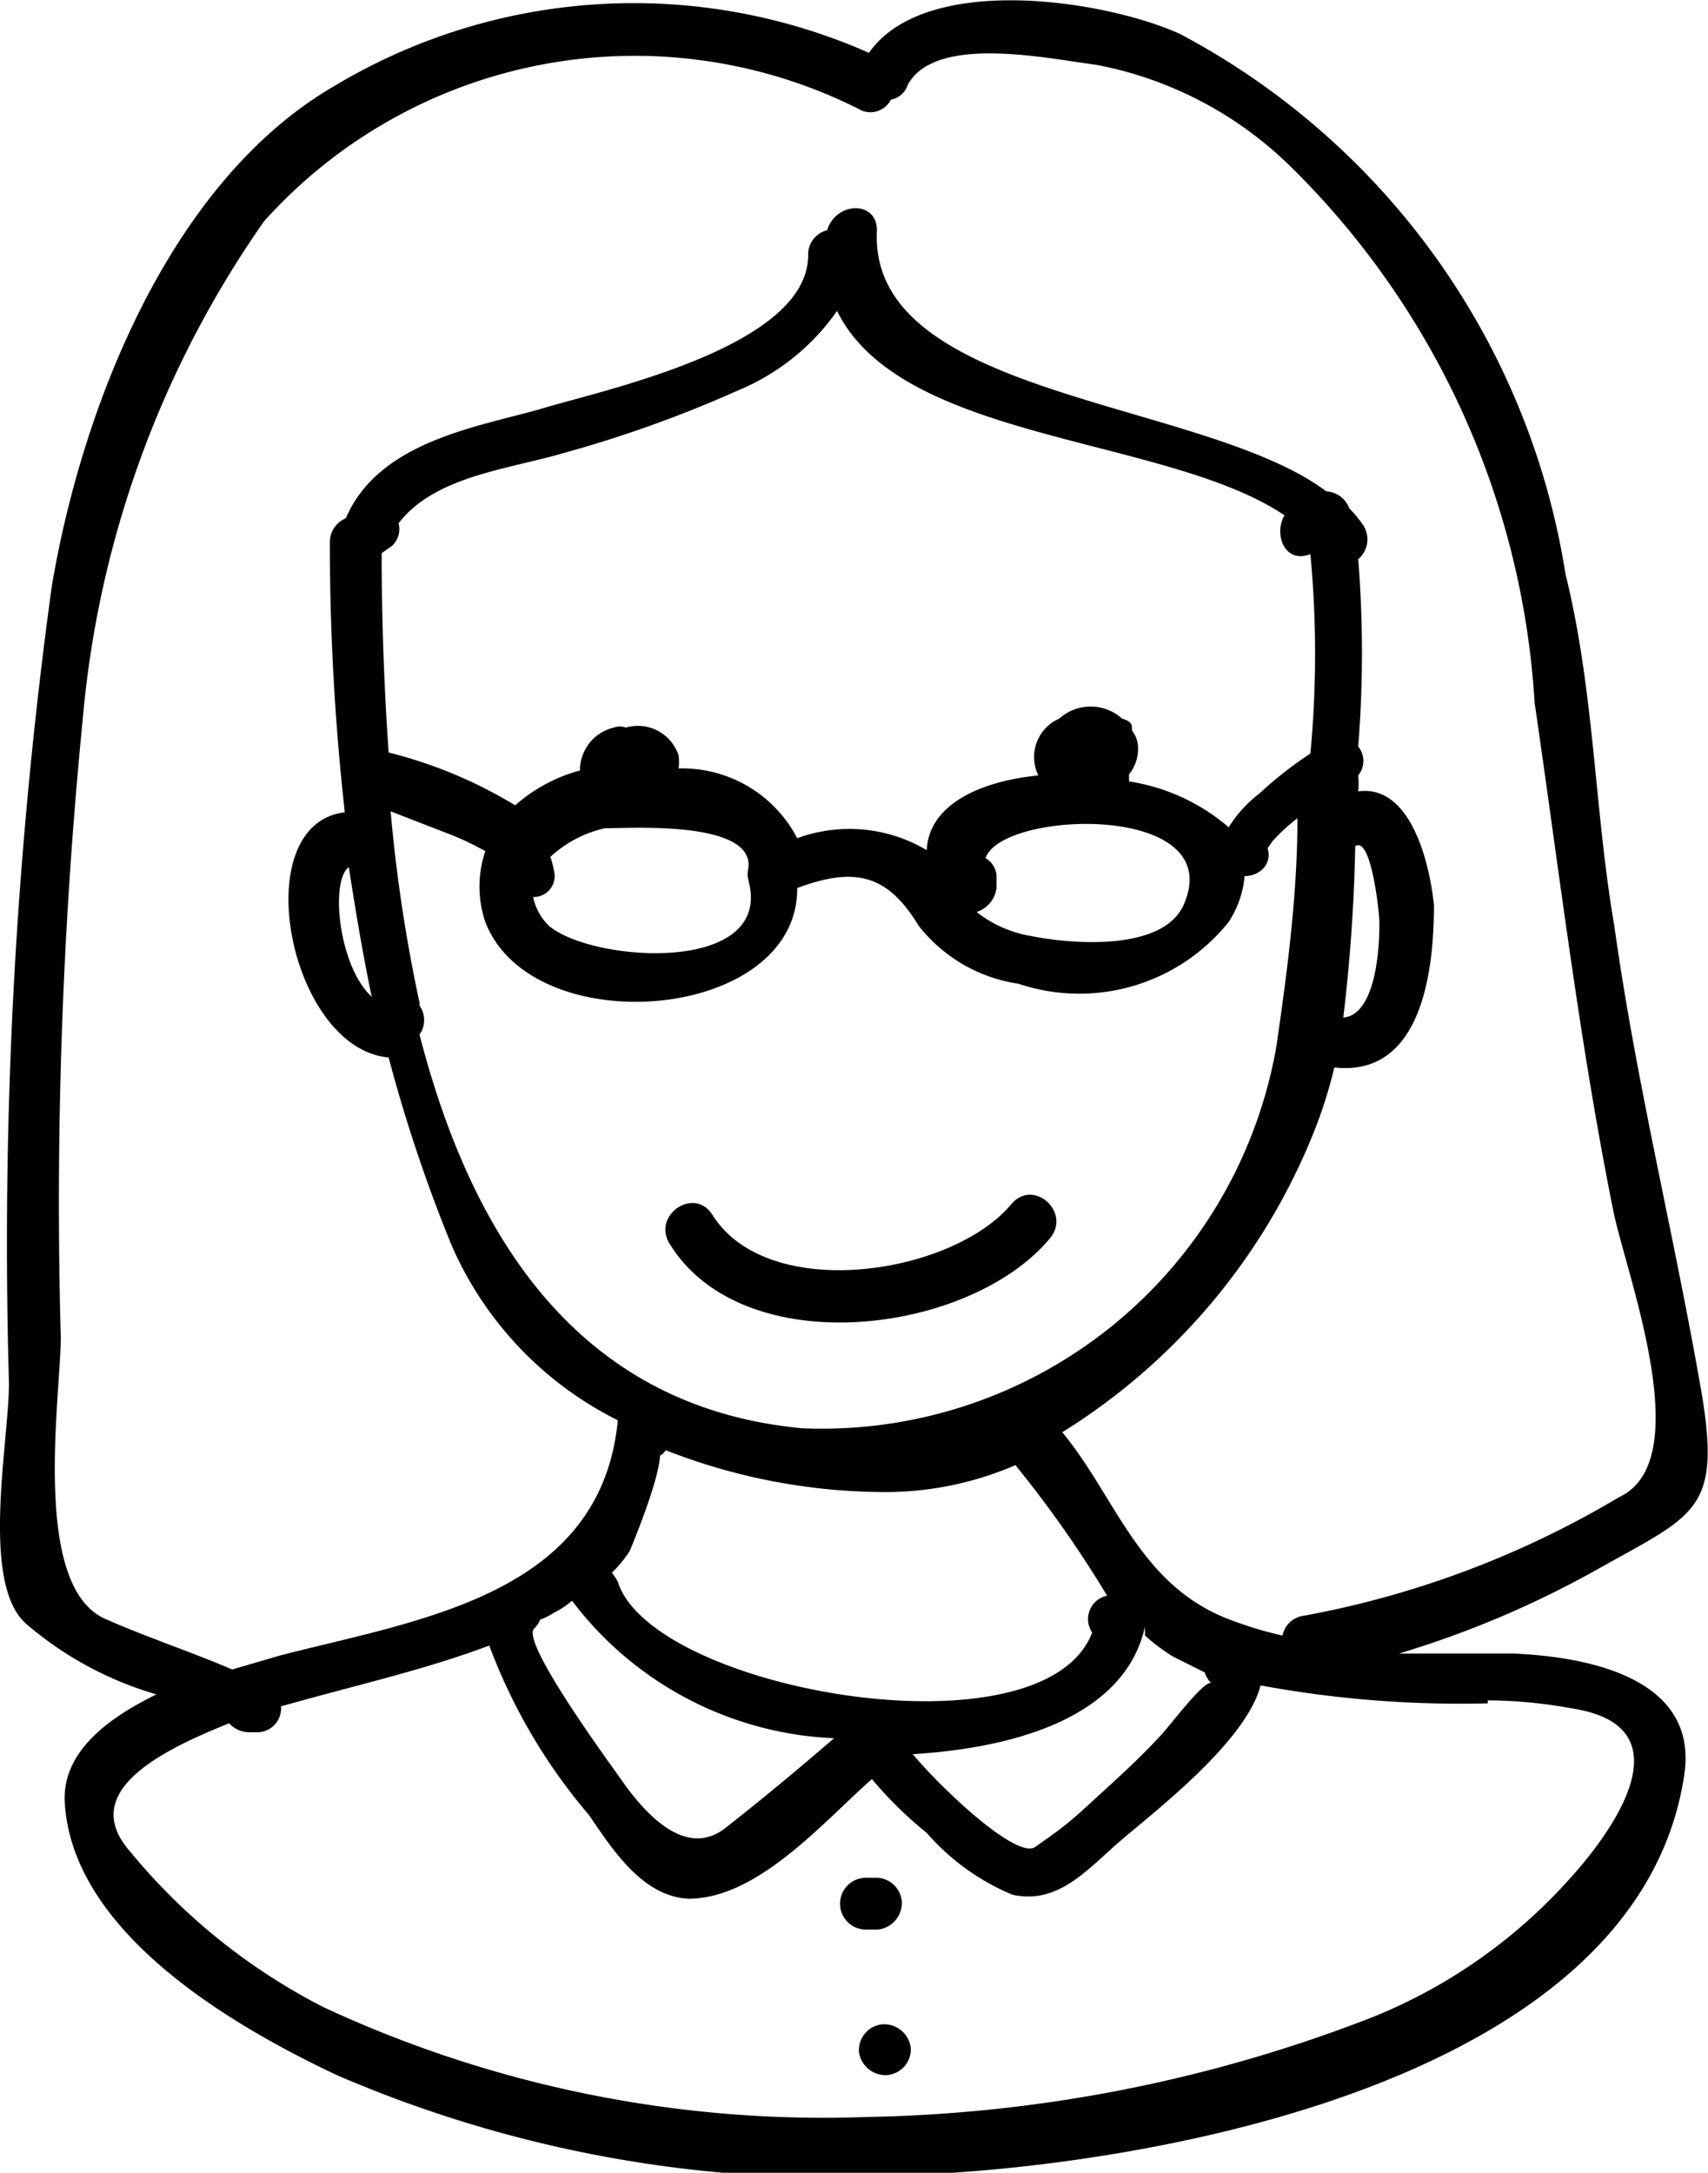 <svg xmlns="http://www.w3.org/2000/svg" viewBox="0 0 17.14 21.8"><defs><style>.cls-1{fill:#010101;}</style></defs><title>Asset 42</title><g id="Layer_2" data-name="Layer 2"><g id="Layer_1-2" data-name="Layer 1"><path class="cls-1" d="M17.08,14c-.27-1.57-.66-3.13-.88-4.71C16,8.13,16,6.93,15.71,5.76A7.44,7.44,0,0,0,11.84.34C11.09,0,9.29-.28,8.72.53A5.84,5.84,0,0,0,3.36.86C1.7,1.82.82,4.1.52,5.88a48.48,48.48,0,0,0-.43,8c0,.58-.29,2,.17,2.41A3.5,3.5,0,0,0,1.57,17c-.51.25-.95.59-.92,1.09.08,1.3,1.67,2.23,2.73,2.73a12.55,12.55,0,0,0,5.81,1c2.4-.1,7.24-.94,7.71-4,.16-1-1-1.2-1.72-1.23l-1.14,0a9.86,9.86,0,0,0,2-.85C17,15.2,17.27,15.16,17.08,14Zm-2.15,3.06a4.78,4.78,0,0,1,.84.08c1.26.19.28,1.38,0,1.69a5.32,5.32,0,0,1-2,1.41,14.68,14.68,0,0,1-5.07,1,11.89,11.89,0,0,1-5.45-1.1A6.11,6.11,0,0,1,1.3,18.57c-.51-.59.3-1,1-1.28a.27.27,0,0,0,.2.09h.09a.24.24,0,0,0,.23-.26L3,17.07c.65-.18,1.3-.33,1.91-.56a5.66,5.66,0,0,0,1,1.7c.22.32.53.82,1,.84.7,0,1.36-.78,1.84-1.2,0,0,0,0,0,0a4,4,0,0,0,.55.54,2.32,2.32,0,0,0,.86.62c.45.1.74-.24,1.06-.52s1.28-1,1.43-1.58A11,11,0,0,0,14.93,17.09Zm-10.72-7a15.61,15.61,0,0,1-.29-1.92l.54.21a2.77,2.77,0,0,1,.41.19,1.11,1.11,0,0,0,0,.71c.47,1.22,3.14,1,3.13-.34.59-.22.91-.13,1.22.38a1.56,1.56,0,0,0,1,.58,1.92,1.92,0,0,0,2.11-.62,1,1,0,0,0,.16-.46c.15,0,.28-.12.23-.28l.05-.07a1.79,1.79,0,0,1,.25-.23l0,0c0,.76-.1,1.52-.21,2.28a4.63,4.63,0,0,1-4.76,3.84c-2.25-.21-3.32-1.93-3.84-3.95A.25.25,0,0,0,4.21,10.09ZM4,5.25c.36-.47,1.09-.54,1.64-.7A12.3,12.3,0,0,0,7.4,3.92a2.28,2.28,0,0,0,1-.8c.65,1.32,3.3,1.25,4.49,2.05-.11.19,0,.49.26.39a10.68,10.68,0,0,1,0,2v0a3.9,3.9,0,0,0-.51.4,1.29,1.29,0,0,0-.31.34,2,2,0,0,0-1-.46l0-.07,0,0a.41.41,0,0,0,.09-.28.28.28,0,0,0-.06-.16c0-.06,0-.09-.1-.12a.47.47,0,0,0-.63,0,.42.42,0,0,0-.21.57,0,0,0,0,0,0,0c-.6.06-1.1.3-1.12.75A1.52,1.52,0,0,0,8,8.41a1.3,1.3,0,0,0-1.19-.7.51.51,0,0,0,0-.13.43.43,0,0,0-.53-.28.17.17,0,0,0-.12,0,.44.44,0,0,0-.34.43.09.09,0,0,0,0,0,1.62,1.62,0,0,0-.65.35,4.58,4.58,0,0,0-1.27-.53c-.05-.72-.07-1.41-.07-2l.1-.07A.23.23,0,0,0,4,5.25ZM9.89,8.61c.16-.48,2.4-.56,2,.44-.19.51-1.16.42-1.55.34a1.2,1.2,0,0,1-.54-.24A.29.29,0,0,0,10,8.91V8.78A.22.22,0,0,0,9.89,8.61Zm-4.38,0a1.18,1.18,0,0,1,.56-.3c.26,0,1.5-.08,1.44.4v0a.25.25,0,0,0,0,.12c.26.95-1.56.83-2,.46A.56.56,0,0,1,5.35,9a.21.21,0,0,0,.21-.26A1,1,0,0,0,5.51,8.56Zm1.1,6a.13.13,0,0,0,.07-.06,6.05,6.05,0,0,0,2.16.42,3.29,3.29,0,0,0,1.35-.27,11.47,11.47,0,0,1,.92,1.31.24.24,0,0,0-.15.37c-.49,1.28-4.42.58-4.76-.51a.47.47,0,0,0-.06-.09,1.24,1.24,0,0,0,.18-.22S6.7,14.66,6.61,14.52Zm4.88,1.8a2,2,0,0,0,.28.21l.32.16a.23.23,0,0,0,.07.11c-.06-.06-.43.44-.52.53-.23.25-.48.47-.73.7s-.34.28-.52.41-.92-.56-1.23-.93C10.29,17.53,11.3,17.18,11.49,16.32ZM8.37,17.44c-.36.31-.72.61-1.09.9s-.75-.08-1-.42c-.11-.16-1.06-1.44-.92-1.58a.24.24,0,0,0,.06-.09.61.61,0,0,0,.14-.07.81.81,0,0,0,.18-.12A3.48,3.48,0,0,0,8.37,17.44Zm4.72-1.23a.25.25,0,0,0-.22.2,3.89,3.89,0,0,1-.58-.18c-.87-.36-1.1-1.22-1.63-1.86a6.3,6.3,0,0,0,2.52-3,4.62,4.62,0,0,0,.21-.66h0c.89.1,1-1,1-1.63-.05-.47-.25-1.21-.76-1.14a.81.81,0,0,0,0-.16.23.23,0,0,0,0-.29,11.84,11.84,0,0,0,0-1.88.26.26,0,0,0,.05-.34,1.15,1.15,0,0,0-.14-.17v0a.26.26,0,0,0-.23-.17C12.07,4,8.71,4,8.8,2.31c0-.3-.41-.29-.5,0a.25.25,0,0,0-.19.25c0,.91-2,1.34-2.64,1.53s-1.66.32-2,1.11a.26.26,0,0,0-.16.25c0,.9.05,1.8.15,2.7-1,.12-.56,2.37.44,2.46a15.36,15.36,0,0,0,.63,1.88,3.54,3.54,0,0,0,1.67,1.76c-.17,1.76-2,2-3.39,2.36l-.48.14c-.42-.18-.85-.32-1.28-.51C.31,15.9.61,14,.61,13.42a49.29,49.29,0,0,1,.22-6.2,10.26,10.26,0,0,1,1.82-5,5,5,0,0,1,6-1.11A.23.23,0,0,0,8.94,1,.22.22,0,0,0,9.11.85C9.39.34,10.52.59,11,.65a3.79,3.79,0,0,1,1.93,1A8.24,8.24,0,0,1,15.4,7.05c.25,1.71.45,3.41.79,5.1.13.64.85,2.5.06,2.87A9.54,9.54,0,0,1,13.09,16.21Zm.39-6a17.16,17.16,0,0,0,.12-1.72h0c.15-.1.23.57.24.72s0,1-.38,1ZM3.73,10c-.33-.3-.42-1.16-.23-1.3C3.56,9.08,3.63,9.52,3.73,10Z"/><path class="cls-1" d="M10.54,12.42c.21-.26-.17-.6-.39-.34-.59.71-2.44,1-3,.11-.18-.29-.61,0-.43.29C7.46,13.68,9.74,13.39,10.54,12.42Z"/><path class="cls-1" d="M8.81,19.36a.27.27,0,0,0,.24-.28.26.26,0,0,0-.27-.24H8.69a.26.26,0,0,0,0,.52Z"/><path class="cls-1" d="M8.86,20.31h0a.26.26,0,0,0-.24.28.27.27,0,0,0,.28.23h0a.26.26,0,0,0,.24-.27A.27.27,0,0,0,8.86,20.31Z"/></g></g></svg>